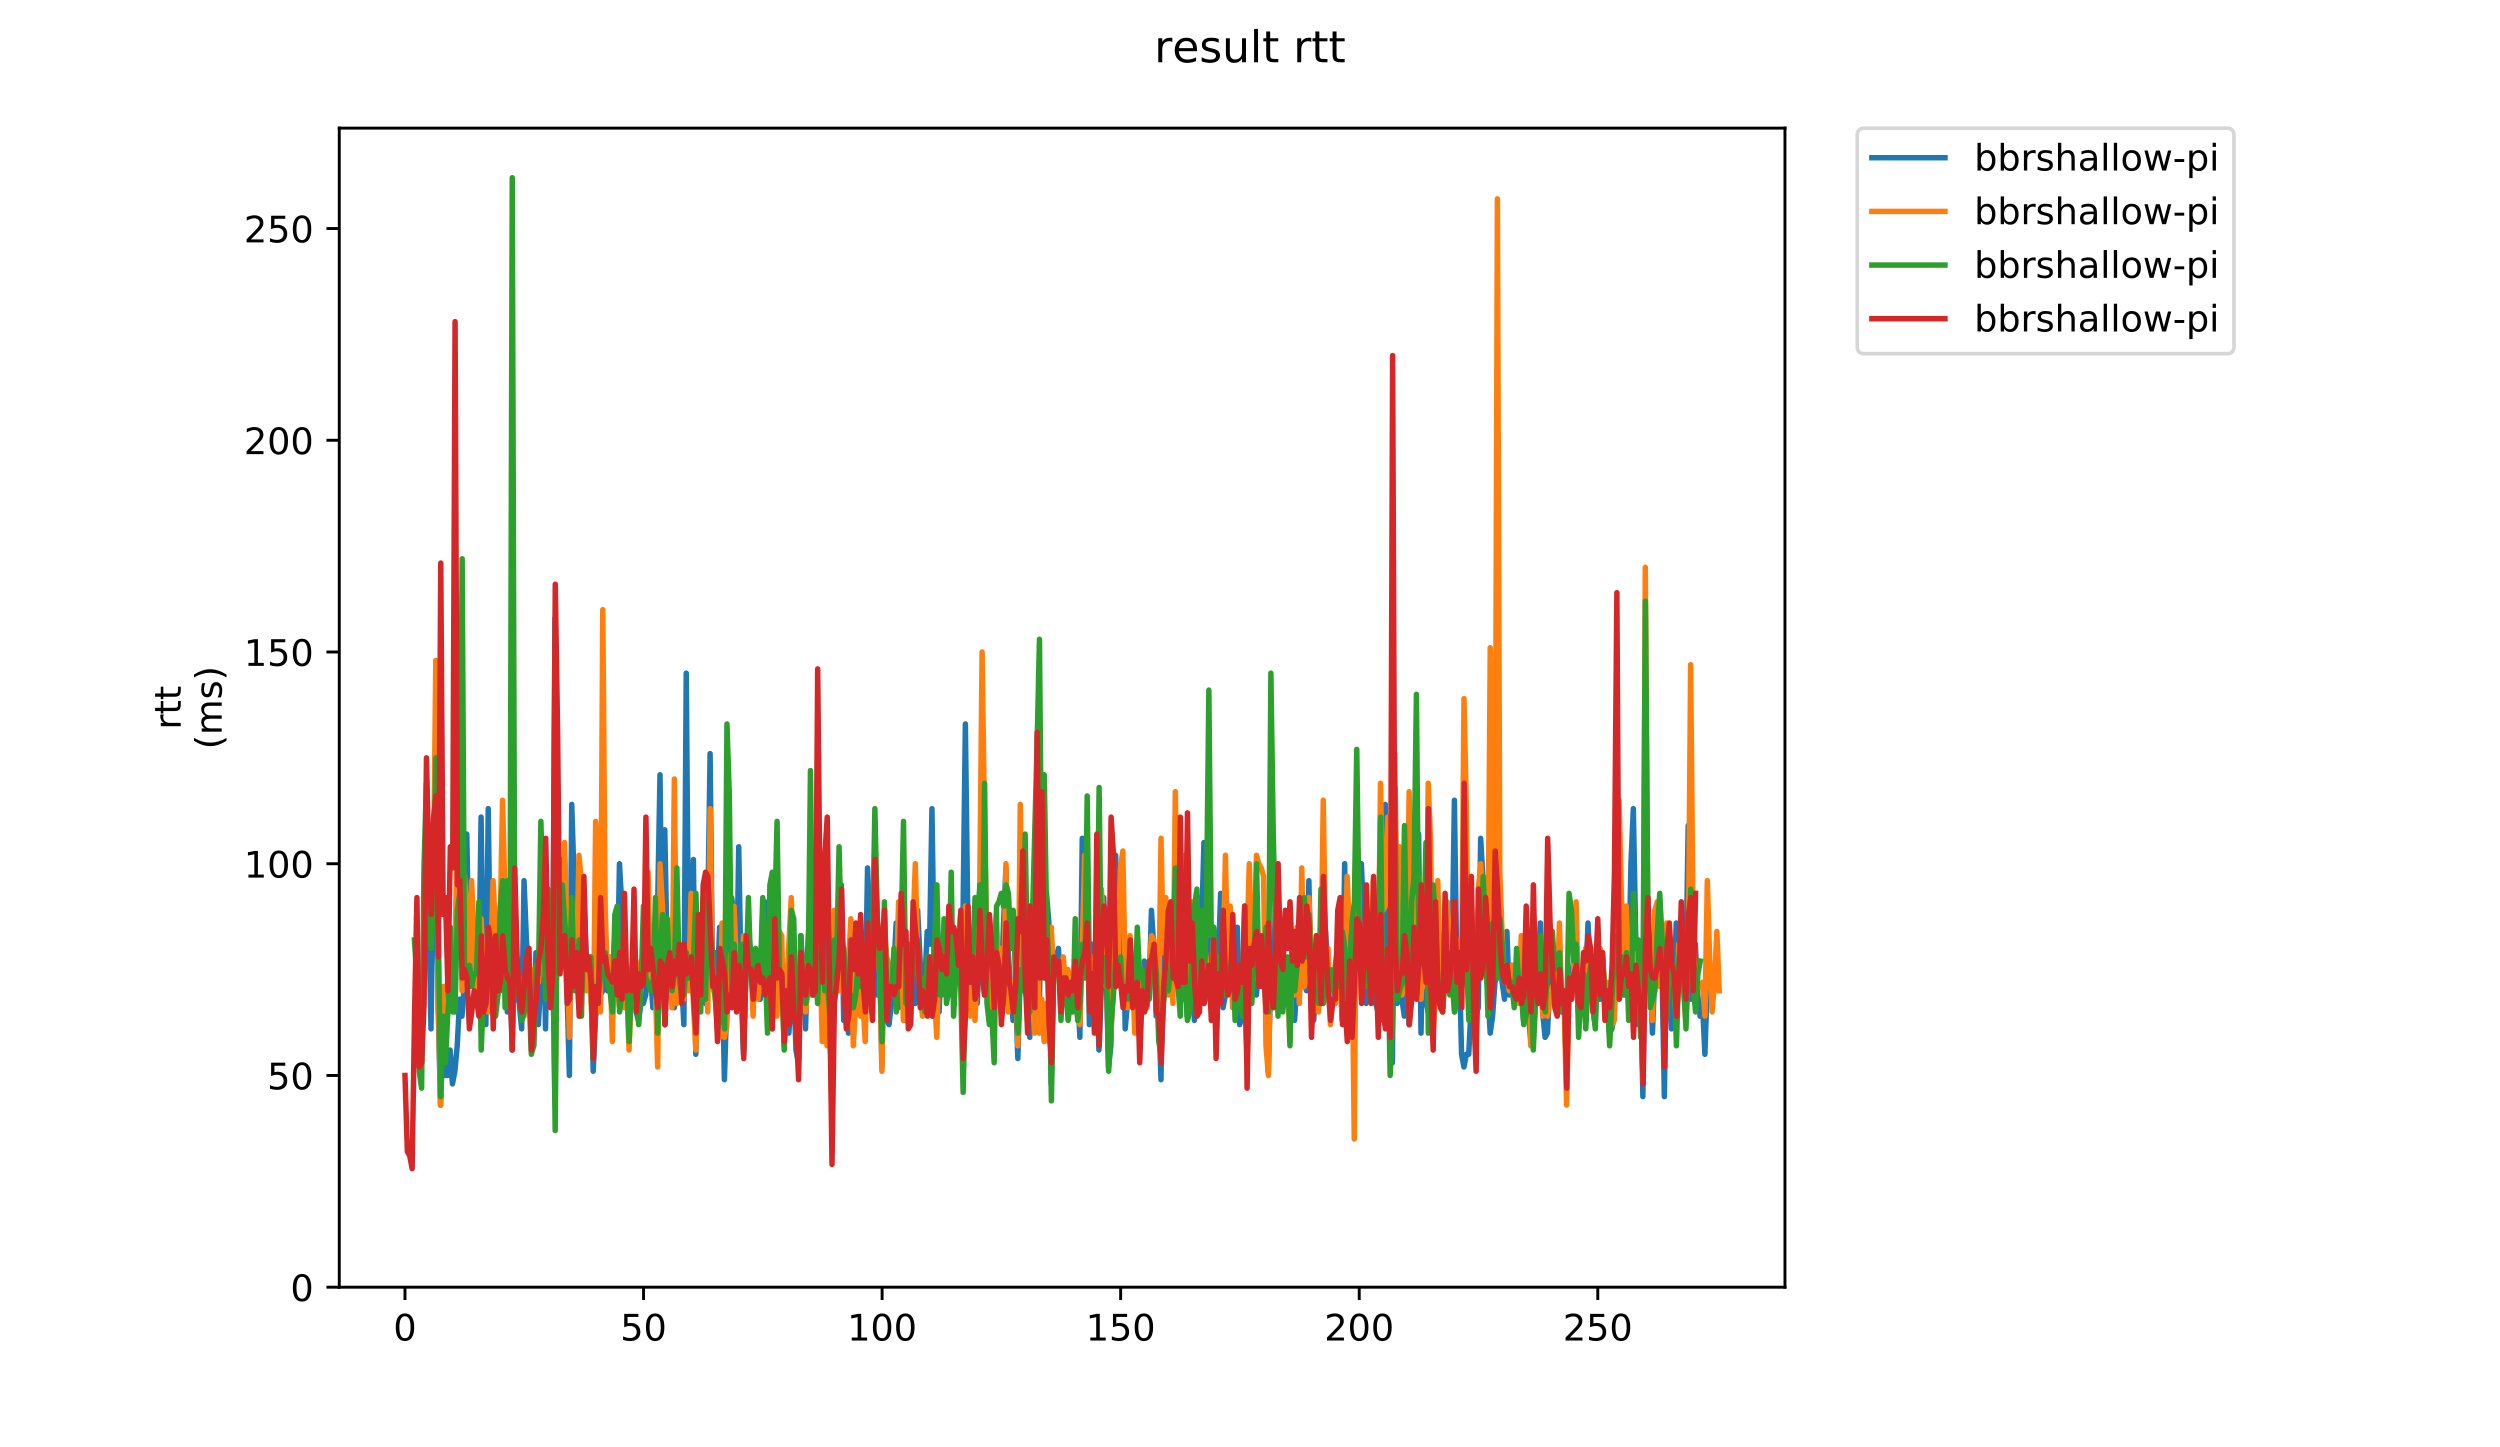 <?xml version="1.0" encoding="utf-8" standalone="no"?>
<!DOCTYPE svg PUBLIC "-//W3C//DTD SVG 1.1//EN"
  "http://www.w3.org/Graphics/SVG/1.1/DTD/svg11.dtd">
<!-- Created with matplotlib (https://matplotlib.org/) -->
<svg height="396pt" version="1.1" viewBox="0 0 684 396" width="684pt" xmlns="http://www.w3.org/2000/svg" xmlns:xlink="http://www.w3.org/1999/xlink">
 <defs>
  <style type="text/css">
*{stroke-linecap:butt;stroke-linejoin:round;}
  </style>
 </defs>
 <g id="figure_1">
  <g id="patch_1">
   <path d="M 0 396 
L 684 396 
L 684 0 
L 0 0 
z
" style="fill:#ffffff;"/>
  </g>
  <g id="axes_1">
   <g id="patch_2">
    <path d="M 92.824 352.174 
L 488.365 352.174 
L 488.365 35.062 
L 92.824 35.062 
z
" style="fill:#ffffff;"/>
   </g>
   <g id="matplotlib.axis_1">
    <g id="xtick_1">
     <g id="line2d_1">
      <defs>
       <path d="M 0 0 
L 0 3.5 
" id="mbb2a7db7f4" style="stroke:#000000;stroke-width:0.8;"/>
      </defs>
      <g>
       <use style="stroke:#000000;stroke-width:0.8;" x="110.803" xlink:href="#mbb2a7db7f4" y="352.174"/>
      </g>
     </g>
     <g id="text_1">
      <!-- 0 -->
      <defs>
       <path d="M 31.781 66.406 
Q 24.172 66.406 20.328 58.906 
Q 16.5 51.422 16.5 36.375 
Q 16.5 21.391 20.328 13.891 
Q 24.172 6.391 31.781 6.391 
Q 39.453 6.391 43.281 13.891 
Q 47.125 21.391 47.125 36.375 
Q 47.125 51.422 43.281 58.906 
Q 39.453 66.406 31.781 66.406 
z
M 31.781 74.219 
Q 44.047 74.219 50.516 64.516 
Q 56.984 54.828 56.984 36.375 
Q 56.984 17.969 50.516 8.266 
Q 44.047 -1.422 31.781 -1.422 
Q 19.531 -1.422 13.062 8.266 
Q 6.594 17.969 6.594 36.375 
Q 6.594 54.828 13.062 64.516 
Q 19.531 74.219 31.781 74.219 
z
" id="DejaVuSans-48"/>
      </defs>
      <g transform="translate(107.622 366.773)scale(0.1 -0.1)">
       <use xlink:href="#DejaVuSans-48"/>
      </g>
     </g>
    </g>
    <g id="xtick_2">
     <g id="line2d_2">
      <g>
       <use style="stroke:#000000;stroke-width:0.8;" x="176.073" xlink:href="#mbb2a7db7f4" y="352.174"/>
      </g>
     </g>
     <g id="text_2">
      <!-- 50 -->
      <defs>
       <path d="M 10.797 72.906 
L 49.516 72.906 
L 49.516 64.594 
L 19.828 64.594 
L 19.828 46.734 
Q 21.969 47.469 24.109 47.828 
Q 26.266 48.188 28.422 48.188 
Q 40.625 48.188 47.75 41.5 
Q 54.891 34.812 54.891 23.391 
Q 54.891 11.625 47.562 5.094 
Q 40.234 -1.422 26.906 -1.422 
Q 22.312 -1.422 17.547 -0.641 
Q 12.797 0.141 7.719 1.703 
L 7.719 11.625 
Q 12.109 9.234 16.797 8.062 
Q 21.484 6.891 26.703 6.891 
Q 35.156 6.891 40.078 11.328 
Q 45.016 15.766 45.016 23.391 
Q 45.016 31 40.078 35.438 
Q 35.156 39.891 26.703 39.891 
Q 22.75 39.891 18.812 39.016 
Q 14.891 38.141 10.797 36.281 
z
" id="DejaVuSans-53"/>
      </defs>
      <g transform="translate(169.711 366.773)scale(0.1 -0.1)">
       <use xlink:href="#DejaVuSans-53"/>
       <use x="63.623" xlink:href="#DejaVuSans-48"/>
      </g>
     </g>
    </g>
    <g id="xtick_3">
     <g id="line2d_3">
      <g>
       <use style="stroke:#000000;stroke-width:0.8;" x="241.343" xlink:href="#mbb2a7db7f4" y="352.174"/>
      </g>
     </g>
     <g id="text_3">
      <!-- 100 -->
      <defs>
       <path d="M 12.406 8.297 
L 28.516 8.297 
L 28.516 63.922 
L 10.984 60.406 
L 10.984 69.391 
L 28.422 72.906 
L 38.281 72.906 
L 38.281 8.297 
L 54.391 8.297 
L 54.391 0 
L 12.406 0 
z
" id="DejaVuSans-49"/>
      </defs>
      <g transform="translate(231.799 366.773)scale(0.1 -0.1)">
       <use xlink:href="#DejaVuSans-49"/>
       <use x="63.623" xlink:href="#DejaVuSans-48"/>
       <use x="127.246" xlink:href="#DejaVuSans-48"/>
      </g>
     </g>
    </g>
    <g id="xtick_4">
     <g id="line2d_4">
      <g>
       <use style="stroke:#000000;stroke-width:0.8;" x="306.613" xlink:href="#mbb2a7db7f4" y="352.174"/>
      </g>
     </g>
     <g id="text_4">
      <!-- 150 -->
      <g transform="translate(297.069 366.773)scale(0.1 -0.1)">
       <use xlink:href="#DejaVuSans-49"/>
       <use x="63.623" xlink:href="#DejaVuSans-53"/>
       <use x="127.246" xlink:href="#DejaVuSans-48"/>
      </g>
     </g>
    </g>
    <g id="xtick_5">
     <g id="line2d_5">
      <g>
       <use style="stroke:#000000;stroke-width:0.8;" x="371.883" xlink:href="#mbb2a7db7f4" y="352.174"/>
      </g>
     </g>
     <g id="text_5">
      <!-- 200 -->
      <defs>
       <path d="M 19.188 8.297 
L 53.609 8.297 
L 53.609 0 
L 7.328 0 
L 7.328 8.297 
Q 12.938 14.109 22.625 23.891 
Q 32.328 33.688 34.812 36.531 
Q 39.547 41.844 41.422 45.531 
Q 43.312 49.219 43.312 52.781 
Q 43.312 58.594 39.234 62.25 
Q 35.156 65.922 28.609 65.922 
Q 23.969 65.922 18.812 64.312 
Q 13.672 62.703 7.812 59.422 
L 7.812 69.391 
Q 13.766 71.781 18.938 73 
Q 24.125 74.219 28.422 74.219 
Q 39.75 74.219 46.484 68.547 
Q 53.219 62.891 53.219 53.422 
Q 53.219 48.922 51.531 44.891 
Q 49.859 40.875 45.406 35.406 
Q 44.188 33.984 37.641 27.219 
Q 31.109 20.453 19.188 8.297 
z
" id="DejaVuSans-50"/>
      </defs>
      <g transform="translate(362.339 366.773)scale(0.1 -0.1)">
       <use xlink:href="#DejaVuSans-50"/>
       <use x="63.623" xlink:href="#DejaVuSans-48"/>
       <use x="127.246" xlink:href="#DejaVuSans-48"/>
      </g>
     </g>
    </g>
    <g id="xtick_6">
     <g id="line2d_6">
      <g>
       <use style="stroke:#000000;stroke-width:0.8;" x="437.153" xlink:href="#mbb2a7db7f4" y="352.174"/>
      </g>
     </g>
     <g id="text_6">
      <!-- 250 -->
      <g transform="translate(427.61 366.773)scale(0.1 -0.1)">
       <use xlink:href="#DejaVuSans-50"/>
       <use x="63.623" xlink:href="#DejaVuSans-53"/>
       <use x="127.246" xlink:href="#DejaVuSans-48"/>
      </g>
     </g>
    </g>
   </g>
   <g id="matplotlib.axis_2">
    <g id="ytick_1">
     <g id="line2d_7">
      <defs>
       <path d="M 0 0 
L -3.5 0 
" id="mb9adb35479" style="stroke:#000000;stroke-width:0.8;"/>
      </defs>
      <g>
       <use style="stroke:#000000;stroke-width:0.8;" x="92.824" xlink:href="#mb9adb35479" y="352.174"/>
      </g>
     </g>
     <g id="text_7">
      <!-- 0 -->
      <g transform="translate(79.461 355.973)scale(0.1 -0.1)">
       <use xlink:href="#DejaVuSans-48"/>
      </g>
     </g>
    </g>
    <g id="ytick_2">
     <g id="line2d_8">
      <g>
       <use style="stroke:#000000;stroke-width:0.8;" x="92.824" xlink:href="#mb9adb35479" y="294.244"/>
      </g>
     </g>
     <g id="text_8">
      <!-- 50 -->
      <g transform="translate(73.099 298.043)scale(0.1 -0.1)">
       <use xlink:href="#DejaVuSans-53"/>
       <use x="63.623" xlink:href="#DejaVuSans-48"/>
      </g>
     </g>
    </g>
    <g id="ytick_3">
     <g id="line2d_9">
      <g>
       <use style="stroke:#000000;stroke-width:0.8;" x="92.824" xlink:href="#mb9adb35479" y="236.313"/>
      </g>
     </g>
     <g id="text_9">
      <!-- 100 -->
      <g transform="translate(66.736 240.112)scale(0.1 -0.1)">
       <use xlink:href="#DejaVuSans-49"/>
       <use x="63.623" xlink:href="#DejaVuSans-48"/>
       <use x="127.246" xlink:href="#DejaVuSans-48"/>
      </g>
     </g>
    </g>
    <g id="ytick_4">
     <g id="line2d_10">
      <g>
       <use style="stroke:#000000;stroke-width:0.8;" x="92.824" xlink:href="#mb9adb35479" y="178.383"/>
      </g>
     </g>
     <g id="text_10">
      <!-- 150 -->
      <g transform="translate(66.736 182.182)scale(0.1 -0.1)">
       <use xlink:href="#DejaVuSans-49"/>
       <use x="63.623" xlink:href="#DejaVuSans-53"/>
       <use x="127.246" xlink:href="#DejaVuSans-48"/>
      </g>
     </g>
    </g>
    <g id="ytick_5">
     <g id="line2d_11">
      <g>
       <use style="stroke:#000000;stroke-width:0.8;" x="92.824" xlink:href="#mb9adb35479" y="120.452"/>
      </g>
     </g>
     <g id="text_11">
      <!-- 200 -->
      <g transform="translate(66.736 124.251)scale(0.1 -0.1)">
       <use xlink:href="#DejaVuSans-50"/>
       <use x="63.623" xlink:href="#DejaVuSans-48"/>
       <use x="127.246" xlink:href="#DejaVuSans-48"/>
      </g>
     </g>
    </g>
    <g id="ytick_6">
     <g id="line2d_12">
      <g>
       <use style="stroke:#000000;stroke-width:0.8;" x="92.824" xlink:href="#mb9adb35479" y="62.522"/>
      </g>
     </g>
     <g id="text_12">
      <!-- 250 -->
      <g transform="translate(66.736 66.321)scale(0.1 -0.1)">
       <use xlink:href="#DejaVuSans-50"/>
       <use x="63.623" xlink:href="#DejaVuSans-53"/>
       <use x="127.246" xlink:href="#DejaVuSans-48"/>
      </g>
     </g>
    </g>
    <g id="text_13">
     <!-- rtt -->
     <defs>
      <path d="M 41.109 46.297 
Q 39.594 47.172 37.812 47.578 
Q 36.031 48 33.891 48 
Q 26.266 48 22.188 43.047 
Q 18.109 38.094 18.109 28.812 
L 18.109 0 
L 9.078 0 
L 9.078 54.688 
L 18.109 54.688 
L 18.109 46.188 
Q 20.953 51.172 25.484 53.578 
Q 30.031 56 36.531 56 
Q 37.453 56 38.578 55.875 
Q 39.703 55.766 41.062 55.516 
z
" id="DejaVuSans-114"/>
      <path d="M 18.312 70.219 
L 18.312 54.688 
L 36.812 54.688 
L 36.812 47.703 
L 18.312 47.703 
L 18.312 18.016 
Q 18.312 11.328 20.141 9.422 
Q 21.969 7.516 27.594 7.516 
L 36.812 7.516 
L 36.812 0 
L 27.594 0 
Q 17.188 0 13.234 3.875 
Q 9.281 7.766 9.281 18.016 
L 9.281 47.703 
L 2.688 47.703 
L 2.688 54.688 
L 9.281 54.688 
L 9.281 70.219 
z
" id="DejaVuSans-116"/>
     </defs>
     <g transform="translate(49.459 199.594)rotate(-90)scale(0.1 -0.1)">
      <use xlink:href="#DejaVuSans-114"/>
      <use x="41.113" xlink:href="#DejaVuSans-116"/>
      <use x="80.322" xlink:href="#DejaVuSans-116"/>
     </g>
     <!-- (ms) -->
     <defs>
      <path d="M 31 75.875 
Q 24.469 64.656 21.281 53.656 
Q 18.109 42.672 18.109 31.391 
Q 18.109 20.125 21.312 9.062 
Q 24.516 -2 31 -13.188 
L 23.188 -13.188 
Q 15.875 -1.703 12.234 9.375 
Q 8.594 20.453 8.594 31.391 
Q 8.594 42.281 12.203 53.312 
Q 15.828 64.359 23.188 75.875 
z
" id="DejaVuSans-40"/>
      <path d="M 52 44.188 
Q 55.375 50.25 60.062 53.125 
Q 64.75 56 71.094 56 
Q 79.641 56 84.281 50.016 
Q 88.922 44.047 88.922 33.016 
L 88.922 0 
L 79.891 0 
L 79.891 32.719 
Q 79.891 40.578 77.094 44.375 
Q 74.312 48.188 68.609 48.188 
Q 61.625 48.188 57.562 43.547 
Q 53.516 38.922 53.516 30.906 
L 53.516 0 
L 44.484 0 
L 44.484 32.719 
Q 44.484 40.625 41.703 44.406 
Q 38.922 48.188 33.109 48.188 
Q 26.219 48.188 22.156 43.531 
Q 18.109 38.875 18.109 30.906 
L 18.109 0 
L 9.078 0 
L 9.078 54.688 
L 18.109 54.688 
L 18.109 46.188 
Q 21.188 51.219 25.484 53.609 
Q 29.781 56 35.688 56 
Q 41.656 56 45.828 52.969 
Q 50 49.953 52 44.188 
z
" id="DejaVuSans-109"/>
      <path d="M 44.281 53.078 
L 44.281 44.578 
Q 40.484 46.531 36.375 47.5 
Q 32.281 48.484 27.875 48.484 
Q 21.188 48.484 17.844 46.438 
Q 14.5 44.391 14.5 40.281 
Q 14.5 37.156 16.891 35.375 
Q 19.281 33.594 26.516 31.984 
L 29.594 31.297 
Q 39.156 29.25 43.188 25.516 
Q 47.219 21.781 47.219 15.094 
Q 47.219 7.469 41.188 3.016 
Q 35.156 -1.422 24.609 -1.422 
Q 20.219 -1.422 15.453 -0.562 
Q 10.688 0.297 5.422 2 
L 5.422 11.281 
Q 10.406 8.688 15.234 7.391 
Q 20.062 6.109 24.812 6.109 
Q 31.156 6.109 34.562 8.281 
Q 37.984 10.453 37.984 14.406 
Q 37.984 18.062 35.516 20.016 
Q 33.062 21.969 24.703 23.781 
L 21.578 24.516 
Q 13.234 26.266 9.516 29.906 
Q 5.812 33.547 5.812 39.891 
Q 5.812 47.609 11.281 51.797 
Q 16.75 56 26.812 56 
Q 31.781 56 36.172 55.266 
Q 40.578 54.547 44.281 53.078 
z
" id="DejaVuSans-115"/>
      <path d="M 8.016 75.875 
L 15.828 75.875 
Q 23.141 64.359 26.781 53.312 
Q 30.422 42.281 30.422 31.391 
Q 30.422 20.453 26.781 9.375 
Q 23.141 -1.703 15.828 -13.188 
L 8.016 -13.188 
Q 14.5 -2 17.703 9.062 
Q 20.906 20.125 20.906 31.391 
Q 20.906 42.672 17.703 53.656 
Q 14.5 64.656 8.016 75.875 
z
" id="DejaVuSans-41"/>
     </defs>
     <g transform="translate(60.657 204.995)rotate(-90)scale(0.1 -0.1)">
      <use xlink:href="#DejaVuSans-40"/>
      <use x="39.014" xlink:href="#DejaVuSans-109"/>
      <use x="136.426" xlink:href="#DejaVuSans-115"/>
      <use x="188.525" xlink:href="#DejaVuSans-41"/>
     </g>
    </g>
   </g>
   <g id="line2d_13">
    <path clip-path="url(#pe298f8d52c)" d="M 115.959 247.899 
L 116.612 224.727 
L 117.265 247.899 
L 117.917 281.499 
L 118.57 237.472 
L 119.223 213.141 
L 119.876 275.706 
L 120.528 302.354 
L 121.181 284.975 
L 121.834 294.244 
L 122.486 294.244 
L 123.139 287.292 
L 123.792 296.561 
L 124.445 293.085 
L 125.097 286.133 
L 125.75 273.389 
L 126.403 278.023 
L 127.055 268.754 
L 127.708 228.203 
L 128.361 264.12 
L 129.013 265.278 
L 129.666 256.01 
L 130.319 273.389 
L 130.972 268.754 
L 131.624 223.568 
L 132.277 271.071 
L 132.93 280.34 
L 133.582 221.251 
L 134.235 268.754 
L 134.888 274.547 
L 135.54 272.23 
L 136.193 264.12 
L 136.846 271.071 
L 137.499 254.851 
L 138.151 260.644 
L 138.804 276.864 
L 139.457 256.01 
L 140.109 287.292 
L 140.762 260.644 
L 141.415 272.23 
L 142.067 274.547 
L 142.72 281.499 
L 143.373 240.948 
L 144.026 257.168 
L 144.678 266.437 
L 145.331 280.34 
L 145.984 286.133 
L 146.636 260.644 
L 147.289 280.34 
L 147.942 268.754 
L 148.594 240.948 
L 149.247 281.499 
L 149.9 249.058 
L 150.553 252.534 
L 151.205 268.754 
L 151.858 169.114 
L 152.511 244.423 
L 153.163 235.155 
L 153.816 264.12 
L 154.469 236.313 
L 155.121 269.913 
L 155.774 294.244 
L 156.427 220.093 
L 157.732 261.803 
L 158.385 275.706 
L 159.038 253.692 
L 159.69 243.265 
L 160.343 260.644 
L 160.996 266.437 
L 161.648 266.437 
L 162.301 293.085 
L 162.954 278.023 
L 163.607 274.547 
L 164.259 272.23 
L 164.912 271.071 
L 165.565 259.485 
L 166.217 271.071 
L 166.87 271.071 
L 167.523 266.437 
L 168.175 257.168 
L 168.828 273.389 
L 169.481 236.313 
L 170.134 247.899 
L 170.786 265.278 
L 171.439 268.754 
L 172.092 278.023 
L 172.744 274.547 
L 173.397 257.168 
L 174.05 276.864 
L 174.702 279.182 
L 175.355 274.547 
L 176.008 274.547 
L 176.661 272.23 
L 177.313 262.961 
L 177.966 266.437 
L 178.619 275.706 
L 179.271 259.485 
L 179.924 247.899 
L 180.577 211.982 
L 181.229 269.913 
L 181.882 227.044 
L 182.535 261.803 
L 183.188 266.437 
L 183.84 259.485 
L 184.493 275.706 
L 185.146 269.913 
L 185.798 271.071 
L 186.451 267.596 
L 187.104 280.34 
L 187.756 184.176 
L 188.409 264.12 
L 189.062 261.803 
L 189.715 235.155 
L 190.367 288.451 
L 191.02 256.01 
L 191.673 273.389 
L 192.325 252.534 
L 192.978 274.547 
L 193.631 251.375 
L 194.283 206.189 
L 194.936 267.596 
L 195.589 260.644 
L 196.242 269.913 
L 196.894 253.692 
L 197.547 264.12 
L 198.2 295.402 
L 199.505 252.534 
L 200.158 245.582 
L 200.81 250.216 
L 201.463 273.389 
L 202.116 231.679 
L 202.769 268.754 
L 203.421 288.451 
L 204.074 266.437 
L 204.727 254.851 
L 205.379 260.644 
L 206.032 265.278 
L 206.685 268.754 
L 207.337 264.12 
L 207.99 273.389 
L 208.643 251.375 
L 209.296 246.741 
L 209.948 257.168 
L 210.601 264.12 
L 211.254 267.596 
L 211.906 262.961 
L 212.559 271.071 
L 213.212 266.437 
L 213.864 264.12 
L 214.517 280.34 
L 215.17 269.913 
L 215.823 282.658 
L 216.475 273.389 
L 217.128 268.754 
L 217.781 287.292 
L 218.433 290.768 
L 219.086 256.01 
L 219.739 266.437 
L 220.391 281.499 
L 221.044 258.327 
L 221.697 245.582 
L 222.35 235.155 
L 223.002 260.644 
L 223.655 262.961 
L 224.308 261.803 
L 224.96 264.12 
L 225.613 250.216 
L 226.266 284.975 
L 226.918 273.389 
L 227.571 282.658 
L 228.224 259.485 
L 228.877 269.913 
L 229.529 258.327 
L 230.182 242.106 
L 230.835 279.182 
L 231.487 268.754 
L 232.14 282.658 
L 232.793 262.961 
L 233.445 259.485 
L 234.098 276.864 
L 234.751 258.327 
L 235.404 271.071 
L 236.056 267.596 
L 236.709 274.547 
L 237.362 237.472 
L 238.014 253.692 
L 238.667 276.864 
L 239.32 235.155 
L 239.972 272.23 
L 240.625 254.851 
L 241.278 291.926 
L 241.931 254.851 
L 242.583 279.182 
L 243.236 280.34 
L 243.889 274.547 
L 244.541 265.278 
L 245.194 252.534 
L 245.847 275.706 
L 246.499 256.01 
L 247.152 273.389 
L 247.805 279.182 
L 248.458 262.961 
L 249.11 278.023 
L 249.763 261.803 
L 250.416 274.547 
L 251.068 249.058 
L 252.374 275.706 
L 253.026 268.754 
L 253.679 254.851 
L 254.332 258.327 
L 254.985 221.251 
L 255.637 266.437 
L 256.29 273.389 
L 256.943 276.864 
L 257.595 257.168 
L 258.248 271.071 
L 258.901 267.596 
L 259.553 271.071 
L 260.206 261.803 
L 260.859 257.168 
L 262.164 257.168 
L 262.817 265.278 
L 263.47 251.375 
L 264.122 198.079 
L 264.775 250.216 
L 265.428 266.437 
L 266.08 269.913 
L 266.733 269.913 
L 267.386 274.547 
L 268.039 246.741 
L 268.691 266.437 
L 269.344 272.23 
L 269.997 268.754 
L 270.649 269.913 
L 271.302 280.34 
L 271.955 276.864 
L 272.607 261.803 
L 273.26 268.754 
L 273.913 271.071 
L 274.566 252.534 
L 275.218 237.472 
L 275.871 260.644 
L 276.524 271.071 
L 277.176 279.182 
L 277.829 271.071 
L 278.482 289.609 
L 279.134 266.437 
L 279.787 269.913 
L 280.44 254.851 
L 281.093 257.168 
L 281.745 283.816 
L 282.398 261.803 
L 283.703 235.155 
L 284.356 275.706 
L 285.009 239.789 
L 285.661 250.216 
L 286.314 244.423 
L 286.967 252.534 
L 287.62 296.561 
L 288.272 260.644 
L 288.925 262.961 
L 289.578 259.485 
L 290.23 268.754 
L 290.883 271.071 
L 291.536 268.754 
L 292.189 275.706 
L 292.841 274.547 
L 293.494 268.754 
L 294.147 275.706 
L 294.799 269.913 
L 295.452 283.816 
L 296.105 229.361 
L 296.757 261.803 
L 297.41 243.265 
L 298.063 280.34 
L 298.716 258.327 
L 299.368 272.23 
L 300.021 267.596 
L 300.674 287.292 
L 301.326 269.913 
L 301.979 245.582 
L 302.632 264.12 
L 303.284 291.926 
L 303.937 286.133 
L 304.59 257.168 
L 305.243 233.996 
L 305.895 258.327 
L 306.548 268.754 
L 307.201 243.265 
L 307.853 281.499 
L 309.159 266.437 
L 309.811 271.071 
L 310.464 276.864 
L 311.117 273.389 
L 311.77 268.754 
L 312.422 275.706 
L 313.075 262.961 
L 313.728 275.706 
L 314.38 271.071 
L 315.033 249.058 
L 315.686 259.485 
L 316.338 278.023 
L 316.991 275.706 
L 317.644 295.402 
L 318.297 253.692 
L 318.949 247.899 
L 319.602 260.644 
L 320.255 268.754 
L 320.907 261.803 
L 321.56 259.485 
L 322.213 269.913 
L 322.865 273.389 
L 323.518 273.389 
L 324.171 259.485 
L 324.824 278.023 
L 325.476 252.534 
L 326.129 259.485 
L 326.782 279.182 
L 327.434 273.389 
L 328.087 245.582 
L 328.74 254.851 
L 329.392 230.52 
L 330.045 262.961 
L 330.698 273.389 
L 331.351 257.168 
L 332.003 253.692 
L 332.656 259.485 
L 333.309 264.12 
L 333.961 244.423 
L 334.614 275.706 
L 335.267 272.23 
L 335.919 247.899 
L 336.572 262.961 
L 337.225 266.437 
L 337.878 262.961 
L 338.53 253.692 
L 339.183 280.34 
L 339.836 278.023 
L 340.488 264.12 
L 341.141 289.609 
L 341.794 259.485 
L 342.446 249.058 
L 343.099 262.961 
L 343.752 272.23 
L 344.405 264.12 
L 345.057 269.913 
L 345.71 261.803 
L 346.363 275.706 
L 347.015 293.085 
L 347.668 266.437 
L 348.321 266.437 
L 348.973 249.058 
L 349.626 272.23 
L 350.279 272.23 
L 350.932 266.437 
L 351.584 273.389 
L 352.237 265.278 
L 352.89 279.182 
L 353.542 262.961 
L 354.195 279.182 
L 354.848 268.754 
L 355.5 272.23 
L 356.153 259.485 
L 356.806 268.754 
L 357.459 271.071 
L 358.111 240.948 
L 358.764 272.23 
L 359.417 279.182 
L 360.069 269.913 
L 360.722 269.913 
L 361.375 268.754 
L 362.027 264.12 
L 362.68 254.851 
L 363.333 268.754 
L 363.986 271.071 
L 364.638 268.754 
L 365.291 274.547 
L 365.944 264.12 
L 366.596 265.278 
L 367.249 279.182 
L 367.902 236.313 
L 368.554 280.34 
L 369.207 253.692 
L 369.86 276.864 
L 370.513 261.803 
L 371.165 258.327 
L 371.818 253.692 
L 372.471 236.313 
L 373.123 251.375 
L 373.776 274.547 
L 374.429 266.437 
L 375.081 269.913 
L 375.734 246.741 
L 376.387 274.547 
L 377.04 276.864 
L 377.692 233.996 
L 378.345 274.547 
L 378.998 220.093 
L 379.65 267.596 
L 380.303 273.389 
L 380.956 290.768 
L 381.608 227.044 
L 382.261 274.547 
L 382.914 260.644 
L 383.567 273.389 
L 384.219 278.023 
L 384.872 259.485 
L 385.525 280.34 
L 386.177 272.23 
L 386.83 223.568 
L 387.483 271.071 
L 388.135 228.203 
L 388.788 282.658 
L 389.441 250.216 
L 390.094 273.389 
L 390.746 276.864 
L 391.399 274.547 
L 392.052 281.499 
L 392.704 257.168 
L 393.357 265.278 
L 394.01 271.071 
L 394.662 275.706 
L 395.315 260.644 
L 395.968 251.375 
L 396.621 266.437 
L 397.273 261.803 
L 397.926 218.934 
L 398.579 265.278 
L 399.231 261.803 
L 399.884 288.451 
L 400.537 291.926 
L 401.189 288.451 
L 401.842 288.451 
L 402.495 275.706 
L 403.148 275.706 
L 403.8 278.023 
L 404.453 275.706 
L 405.106 229.361 
L 405.758 240.948 
L 407.064 271.071 
L 407.716 282.658 
L 408.369 278.023 
L 409.022 268.754 
L 409.675 266.437 
L 410.327 258.327 
L 410.98 268.754 
L 411.633 273.389 
L 412.285 254.851 
L 412.938 272.23 
L 413.591 264.12 
L 414.243 267.596 
L 414.896 267.596 
L 415.549 269.913 
L 416.202 265.278 
L 416.854 279.182 
L 417.507 273.389 
L 418.16 276.864 
L 418.812 284.975 
L 419.465 283.816 
L 420.118 273.389 
L 420.77 266.437 
L 421.423 252.534 
L 422.076 276.864 
L 422.729 283.816 
L 423.381 282.658 
L 424.034 268.754 
L 424.687 264.12 
L 425.339 274.547 
L 425.992 268.754 
L 426.645 258.327 
L 427.297 276.864 
L 427.95 272.23 
L 428.603 295.402 
L 429.256 268.754 
L 429.908 267.596 
L 430.561 262.961 
L 431.214 267.596 
L 431.866 276.864 
L 432.519 275.706 
L 433.172 269.913 
L 433.824 269.913 
L 434.477 252.534 
L 435.13 265.278 
L 435.783 275.706 
L 436.435 280.34 
L 437.088 258.327 
L 437.741 273.389 
L 438.393 268.754 
L 439.046 274.547 
L 439.699 272.23 
L 440.351 282.658 
L 441.004 281.499 
L 441.657 278.023 
L 442.31 254.851 
L 442.962 272.23 
L 443.615 260.644 
L 444.268 269.913 
L 445.573 269.913 
L 446.226 236.313 
L 446.878 221.251 
L 447.531 256.01 
L 448.184 280.34 
L 448.837 265.278 
L 449.489 300.037 
L 450.142 251.375 
L 450.795 259.485 
L 451.447 262.961 
L 452.1 282.658 
L 452.753 266.437 
L 453.406 264.12 
L 454.058 267.596 
L 454.711 264.12 
L 455.364 300.037 
L 456.016 259.485 
L 456.669 265.278 
L 457.322 281.499 
L 457.974 271.071 
L 458.627 252.534 
L 459.28 262.961 
L 459.933 259.485 
L 460.585 269.913 
L 461.238 266.437 
L 461.891 225.886 
L 462.543 273.389 
L 463.196 268.754 
L 463.849 258.327 
L 464.501 272.23 
L 465.154 278.023 
L 465.807 274.547 
L 466.46 288.451 
L 467.112 268.754 
L 467.765 265.278 
L 467.765 265.278 
" style="fill:none;stroke:#1f77b4;stroke-linecap:square;stroke-width:1.5;"/>
   </g>
   <g id="line2d_14">
    <path clip-path="url(#pe298f8d52c)" d="M 118.581 242.106 
L 119.233 180.7 
L 119.886 271.071 
L 120.539 302.354 
L 121.191 269.913 
L 121.844 272.23 
L 122.497 268.754 
L 123.15 253.692 
L 123.802 272.23 
L 124.455 267.596 
L 125.108 221.251 
L 125.76 231.679 
L 126.413 271.071 
L 127.066 239.789 
L 127.718 249.058 
L 128.371 269.913 
L 129.024 240.948 
L 130.329 269.913 
L 130.982 272.23 
L 131.635 251.375 
L 132.287 267.596 
L 132.94 262.961 
L 133.593 276.864 
L 134.245 266.437 
L 134.898 240.948 
L 135.551 253.692 
L 136.204 272.23 
L 136.856 251.375 
L 137.509 218.934 
L 138.162 245.582 
L 138.814 250.216 
L 139.467 262.961 
L 140.12 283.816 
L 140.772 247.899 
L 141.425 265.278 
L 142.078 272.23 
L 142.731 274.547 
L 143.383 278.023 
L 144.036 264.12 
L 144.689 267.596 
L 145.341 268.754 
L 145.994 265.278 
L 146.647 268.754 
L 147.299 268.754 
L 147.952 260.644 
L 149.258 267.596 
L 149.91 243.265 
L 150.563 260.644 
L 151.216 262.961 
L 151.868 302.354 
L 152.521 233.996 
L 153.174 244.423 
L 153.826 262.961 
L 154.479 230.52 
L 155.785 283.816 
L 156.437 246.741 
L 157.09 266.437 
L 157.743 265.278 
L 158.395 233.996 
L 159.048 240.948 
L 159.701 261.803 
L 160.353 271.071 
L 161.006 265.278 
L 161.659 272.23 
L 162.312 287.292 
L 162.964 224.727 
L 163.617 231.679 
L 164.27 276.864 
L 164.922 166.797 
L 165.575 249.058 
L 166.228 267.596 
L 166.88 261.803 
L 167.533 284.975 
L 168.186 257.168 
L 168.839 269.913 
L 169.491 275.706 
L 170.144 269.913 
L 170.797 275.706 
L 171.449 268.754 
L 172.102 287.292 
L 172.755 271.071 
L 173.407 274.547 
L 174.06 269.913 
L 174.713 269.913 
L 175.366 262.961 
L 176.018 267.596 
L 176.671 264.12 
L 177.324 238.63 
L 177.976 268.754 
L 179.282 268.754 
L 179.934 291.926 
L 180.587 236.313 
L 181.24 247.899 
L 181.893 280.34 
L 182.545 258.327 
L 183.198 264.12 
L 183.851 275.706 
L 184.503 213.141 
L 185.156 274.547 
L 185.809 272.23 
L 186.461 268.754 
L 187.114 273.389 
L 187.767 266.437 
L 188.42 271.071 
L 189.072 244.423 
L 189.725 274.547 
L 190.378 287.292 
L 191.03 269.913 
L 191.683 273.389 
L 192.336 247.899 
L 192.988 252.534 
L 193.641 276.864 
L 194.294 221.251 
L 194.947 269.913 
L 195.599 272.23 
L 196.905 283.816 
L 197.557 252.534 
L 198.21 283.816 
L 198.863 280.34 
L 199.515 261.803 
L 200.168 260.644 
L 200.821 247.899 
L 201.474 264.12 
L 202.779 268.754 
L 203.432 256.01 
L 204.084 260.644 
L 204.737 260.644 
L 205.39 261.803 
L 206.042 278.023 
L 206.695 260.644 
L 207.348 273.389 
L 208.001 267.596 
L 208.653 269.913 
L 209.306 265.278 
L 209.959 276.864 
L 210.611 251.375 
L 211.264 281.499 
L 211.917 256.01 
L 212.569 278.023 
L 213.222 254.851 
L 213.875 256.01 
L 214.528 286.133 
L 215.833 258.327 
L 216.486 245.582 
L 217.138 269.913 
L 217.791 276.864 
L 218.444 287.292 
L 219.097 260.644 
L 219.749 264.12 
L 220.402 276.864 
L 221.055 271.071 
L 221.707 272.23 
L 222.36 239.789 
L 223.013 268.754 
L 223.665 267.596 
L 224.318 260.644 
L 224.971 284.975 
L 225.624 268.754 
L 226.276 286.133 
L 226.929 273.389 
L 227.582 302.354 
L 228.234 249.058 
L 228.887 267.596 
L 229.54 271.071 
L 230.192 249.058 
L 230.845 271.071 
L 231.498 275.706 
L 232.803 251.375 
L 233.456 286.133 
L 234.109 274.547 
L 234.761 260.644 
L 235.414 278.023 
L 236.067 273.389 
L 236.719 284.975 
L 237.372 258.327 
L 238.025 264.12 
L 238.678 273.389 
L 239.33 256.01 
L 239.983 250.216 
L 240.636 262.961 
L 241.288 293.085 
L 241.941 253.692 
L 242.594 261.803 
L 243.899 266.437 
L 244.552 272.23 
L 245.205 271.071 
L 245.857 246.741 
L 246.51 253.692 
L 247.163 279.182 
L 247.815 269.913 
L 248.468 266.437 
L 249.121 273.389 
L 250.426 236.313 
L 251.079 261.803 
L 251.732 271.071 
L 252.384 278.023 
L 253.037 269.913 
L 253.69 275.706 
L 254.342 268.754 
L 254.995 269.913 
L 255.648 272.23 
L 256.3 283.816 
L 256.953 260.644 
L 257.606 258.327 
L 258.259 269.913 
L 258.911 268.754 
L 259.564 260.644 
L 260.217 259.485 
L 260.869 269.913 
L 261.522 258.327 
L 262.175 257.168 
L 262.827 250.216 
L 263.48 290.768 
L 264.133 247.899 
L 265.438 278.023 
L 266.091 257.168 
L 266.744 279.182 
L 267.396 265.278 
L 268.049 244.423 
L 268.702 178.383 
L 269.354 224.727 
L 270.007 259.485 
L 270.66 279.182 
L 271.313 274.547 
L 271.965 257.168 
L 272.618 250.216 
L 273.271 267.596 
L 273.923 259.485 
L 274.576 274.547 
L 275.229 236.313 
L 275.881 276.864 
L 276.534 268.754 
L 277.187 274.547 
L 277.84 267.596 
L 278.492 286.133 
L 279.145 220.093 
L 279.798 260.644 
L 280.45 271.071 
L 281.103 273.389 
L 281.756 259.485 
L 282.408 272.23 
L 283.061 282.658 
L 283.714 251.375 
L 284.367 282.658 
L 285.019 273.389 
L 285.672 284.975 
L 286.325 274.547 
L 286.977 284.975 
L 287.63 253.692 
L 288.283 267.596 
L 288.935 266.437 
L 289.588 262.961 
L 290.241 267.596 
L 290.894 261.803 
L 291.546 268.754 
L 292.199 265.278 
L 292.852 269.913 
L 293.504 272.23 
L 294.157 273.389 
L 294.81 278.023 
L 295.462 280.34 
L 296.115 259.485 
L 296.768 233.996 
L 297.421 257.168 
L 298.073 271.071 
L 298.726 261.803 
L 299.379 280.34 
L 300.031 262.961 
L 300.684 282.658 
L 301.337 243.265 
L 301.989 254.851 
L 302.642 269.913 
L 303.295 261.803 
L 303.948 282.658 
L 304.6 269.913 
L 305.253 249.058 
L 305.906 262.961 
L 306.558 237.472 
L 307.211 232.837 
L 307.864 268.754 
L 308.516 275.706 
L 309.169 256.01 
L 309.822 265.278 
L 310.475 282.658 
L 311.78 264.12 
L 312.433 274.547 
L 313.085 271.071 
L 313.738 275.706 
L 315.043 256.01 
L 315.696 257.168 
L 317.002 276.864 
L 317.654 229.361 
L 318.307 260.644 
L 318.96 245.582 
L 319.612 272.23 
L 320.265 259.485 
L 320.918 274.547 
L 321.57 216.617 
L 322.223 265.278 
L 322.876 243.265 
L 323.529 271.071 
L 324.181 233.996 
L 324.834 275.706 
L 325.487 274.547 
L 326.139 246.741 
L 326.792 272.23 
L 327.445 266.437 
L 328.097 274.547 
L 328.75 250.216 
L 330.056 262.961 
L 330.708 268.754 
L 331.361 275.706 
L 332.014 257.168 
L 332.666 279.182 
L 333.319 264.12 
L 333.972 271.071 
L 334.624 266.437 
L 335.277 233.996 
L 335.93 265.278 
L 336.583 247.899 
L 337.235 275.706 
L 337.888 272.23 
L 338.541 272.23 
L 339.193 268.754 
L 339.846 272.23 
L 340.499 254.851 
L 341.151 259.485 
L 341.804 236.313 
L 342.457 259.485 
L 343.11 267.596 
L 343.762 233.996 
L 344.415 236.313 
L 345.068 237.472 
L 345.72 239.789 
L 346.373 286.133 
L 347.026 294.244 
L 347.678 264.12 
L 348.331 262.961 
L 348.984 265.278 
L 349.637 271.071 
L 350.289 265.278 
L 350.942 265.278 
L 351.595 268.754 
L 352.247 264.12 
L 352.9 284.975 
L 353.553 264.12 
L 354.205 272.23 
L 354.858 253.692 
L 355.511 274.547 
L 356.164 237.472 
L 356.816 269.913 
L 357.469 267.596 
L 358.122 245.582 
L 358.774 262.961 
L 359.427 271.071 
L 360.08 261.803 
L 360.732 276.864 
L 361.385 268.754 
L 362.038 218.934 
L 362.691 261.803 
L 363.343 259.485 
L 363.996 280.34 
L 364.649 273.389 
L 365.301 274.547 
L 365.954 261.803 
L 367.259 278.023 
L 367.912 272.23 
L 368.565 239.789 
L 369.218 254.851 
L 369.87 254.851 
L 370.523 311.623 
L 371.176 229.361 
L 371.828 245.582 
L 372.481 273.389 
L 373.134 260.644 
L 373.786 262.961 
L 374.439 257.168 
L 375.092 271.071 
L 375.745 240.948 
L 376.397 268.754 
L 377.05 272.23 
L 377.703 214.3 
L 378.355 249.058 
L 379.008 247.899 
L 379.661 223.568 
L 380.314 229.361 
L 380.966 266.437 
L 381.619 206.189 
L 382.272 258.327 
L 382.924 231.679 
L 383.577 272.23 
L 384.23 267.596 
L 384.882 266.437 
L 385.535 216.617 
L 386.188 251.375 
L 386.841 245.582 
L 387.493 269.913 
L 388.146 239.789 
L 388.799 273.389 
L 389.451 257.168 
L 390.104 269.913 
L 390.757 214.3 
L 391.409 230.52 
L 392.062 283.816 
L 392.715 272.23 
L 393.368 240.948 
L 394.02 267.596 
L 394.673 276.864 
L 395.326 267.596 
L 395.978 246.741 
L 396.631 260.644 
L 397.936 276.864 
L 398.589 271.071 
L 399.242 257.168 
L 399.895 267.596 
L 400.547 191.127 
L 401.2 221.251 
L 401.853 273.389 
L 402.505 246.741 
L 403.158 264.12 
L 403.811 289.609 
L 404.463 243.265 
L 405.116 236.313 
L 405.769 249.058 
L 406.422 257.168 
L 407.074 267.596 
L 407.727 177.224 
L 408.38 231.679 
L 409.032 258.327 
L 409.685 54.411 
L 410.338 238.63 
L 410.99 256.01 
L 411.643 268.754 
L 412.296 266.437 
L 412.949 271.071 
L 413.601 264.12 
L 414.254 269.913 
L 414.907 271.071 
L 415.559 274.547 
L 416.212 256.01 
L 416.865 272.23 
L 417.517 272.23 
L 418.17 257.168 
L 418.823 286.133 
L 419.476 281.499 
L 420.128 262.961 
L 420.781 267.596 
L 421.434 259.485 
L 422.086 278.023 
L 422.739 276.864 
L 423.392 278.023 
L 424.044 273.389 
L 424.697 269.913 
L 426.003 274.547 
L 426.655 252.534 
L 427.308 275.706 
L 427.961 274.547 
L 428.613 302.354 
L 429.266 271.071 
L 429.919 273.389 
L 430.571 265.278 
L 431.224 246.741 
L 431.877 275.706 
L 432.53 267.596 
L 433.182 272.23 
L 433.835 259.485 
L 434.488 260.644 
L 435.14 272.23 
L 435.793 273.389 
L 436.446 275.706 
L 437.098 262.961 
L 437.751 259.485 
L 438.404 261.803 
L 439.057 269.913 
L 439.709 268.754 
L 440.362 281.499 
L 441.667 279.182 
L 442.973 218.934 
L 444.278 272.23 
L 444.931 247.899 
L 445.584 265.278 
L 446.236 271.071 
L 446.889 252.534 
L 447.542 259.485 
L 448.194 273.389 
L 448.847 269.913 
L 449.5 295.402 
L 450.152 155.21 
L 450.805 252.534 
L 451.458 269.913 
L 452.111 279.182 
L 452.763 249.058 
L 453.416 246.741 
L 454.069 269.913 
L 454.721 267.596 
L 455.374 262.961 
L 456.027 252.534 
L 456.679 265.278 
L 457.332 266.437 
L 457.985 265.278 
L 458.638 280.34 
L 459.29 258.327 
L 459.943 260.644 
L 460.596 271.071 
L 461.248 279.182 
L 461.901 265.278 
L 462.554 181.858 
L 463.206 251.375 
L 463.859 269.913 
L 464.512 268.754 
L 465.165 269.913 
L 465.817 268.754 
L 466.47 278.023 
L 467.123 240.948 
L 467.775 262.961 
L 468.428 276.864 
L 469.081 268.754 
L 469.733 254.851 
L 470.386 271.071 
L 470.386 271.071 
" style="fill:none;stroke:#ff7f0e;stroke-linecap:square;stroke-width:1.5;"/>
   </g>
   <g id="line2d_15">
    <path clip-path="url(#pe298f8d52c)" d="M 113.392 257.168 
L 114.044 267.596 
L 114.697 293.085 
L 115.35 297.719 
L 116.002 237.472 
L 116.655 214.3 
L 117.308 245.582 
L 117.961 259.485 
L 118.613 246.741 
L 119.266 207.348 
L 120.571 300.037 
L 121.224 278.023 
L 121.877 290.768 
L 122.529 276.864 
L 123.182 253.692 
L 123.835 276.864 
L 124.488 276.864 
L 125.14 249.058 
L 125.793 244.423 
L 126.446 152.893 
L 127.098 266.437 
L 128.404 264.12 
L 129.056 269.913 
L 129.709 266.437 
L 130.362 266.437 
L 131.015 246.741 
L 131.667 287.292 
L 132.32 269.913 
L 132.973 268.754 
L 133.625 258.327 
L 135.583 278.023 
L 136.236 272.23 
L 136.889 247.899 
L 137.542 240.948 
L 138.194 275.706 
L 138.847 240.948 
L 139.5 275.706 
L 140.152 48.618 
L 140.805 252.534 
L 141.458 272.23 
L 142.11 267.596 
L 142.763 279.182 
L 143.416 276.864 
L 144.069 261.803 
L 144.721 271.071 
L 145.374 288.451 
L 146.027 286.133 
L 146.679 264.12 
L 147.332 266.437 
L 147.985 224.727 
L 148.637 246.741 
L 149.29 273.389 
L 149.943 243.265 
L 150.596 272.23 
L 151.248 258.327 
L 151.901 309.306 
L 152.554 235.155 
L 153.206 264.12 
L 153.859 242.106 
L 154.512 252.534 
L 155.164 258.327 
L 155.817 267.596 
L 156.47 245.582 
L 157.123 271.071 
L 157.775 266.437 
L 158.428 257.168 
L 159.081 278.023 
L 159.733 252.534 
L 160.386 264.12 
L 161.039 264.12 
L 161.692 261.803 
L 162.344 289.609 
L 162.997 269.913 
L 163.65 272.23 
L 164.302 267.596 
L 164.955 266.437 
L 165.608 260.644 
L 166.26 269.913 
L 166.913 271.071 
L 167.566 276.864 
L 168.219 250.216 
L 168.871 247.899 
L 169.524 276.864 
L 170.177 271.071 
L 170.829 268.754 
L 171.482 267.596 
L 172.135 284.975 
L 172.787 266.437 
L 173.44 257.168 
L 174.093 272.23 
L 174.746 280.34 
L 175.398 269.913 
L 176.051 247.899 
L 176.704 267.596 
L 177.356 268.754 
L 178.009 271.071 
L 178.662 271.071 
L 179.314 245.582 
L 179.967 282.658 
L 180.62 260.644 
L 181.273 250.216 
L 181.925 280.34 
L 182.578 251.375 
L 183.231 268.754 
L 183.883 271.071 
L 184.536 265.278 
L 185.189 237.472 
L 185.841 267.596 
L 186.494 272.23 
L 187.147 272.23 
L 187.8 260.644 
L 188.452 267.596 
L 189.105 266.437 
L 189.758 262.961 
L 190.41 244.423 
L 191.063 267.596 
L 191.716 276.864 
L 192.368 245.582 
L 193.021 273.389 
L 193.674 246.741 
L 194.327 256.01 
L 194.979 260.644 
L 195.632 272.23 
L 196.285 281.499 
L 196.937 279.182 
L 197.59 262.961 
L 198.243 281.499 
L 198.895 198.079 
L 199.548 217.775 
L 200.201 274.547 
L 200.854 258.327 
L 201.506 273.389 
L 202.159 264.12 
L 202.812 258.327 
L 203.464 287.292 
L 204.77 245.582 
L 205.422 266.437 
L 206.728 259.485 
L 207.381 267.596 
L 208.033 266.437 
L 208.686 245.582 
L 209.991 282.658 
L 210.644 242.106 
L 211.297 238.63 
L 211.949 251.375 
L 212.602 224.727 
L 213.255 266.437 
L 213.908 267.596 
L 214.56 287.292 
L 215.213 272.23 
L 215.866 275.706 
L 216.518 249.058 
L 217.171 251.375 
L 217.824 281.499 
L 218.476 289.609 
L 219.129 256.01 
L 219.782 272.23 
L 220.435 274.547 
L 221.087 269.913 
L 221.74 210.824 
L 222.393 272.23 
L 223.045 264.12 
L 223.698 274.547 
L 224.351 256.01 
L 225.003 249.058 
L 225.656 271.071 
L 226.309 267.596 
L 226.962 276.864 
L 227.614 301.195 
L 228.267 257.168 
L 228.92 261.803 
L 229.572 231.679 
L 230.225 258.327 
L 230.878 259.485 
L 231.53 271.071 
L 232.183 278.023 
L 232.836 272.23 
L 233.489 275.706 
L 234.141 272.23 
L 234.794 262.961 
L 235.447 269.913 
L 236.099 266.437 
L 236.752 260.644 
L 237.405 259.485 
L 238.057 273.389 
L 238.71 259.485 
L 239.363 221.251 
L 240.016 250.216 
L 240.668 265.278 
L 241.321 284.975 
L 241.974 246.741 
L 242.626 272.23 
L 243.279 271.071 
L 243.932 271.071 
L 244.584 259.485 
L 245.237 276.864 
L 245.89 262.961 
L 246.543 256.01 
L 247.195 224.727 
L 247.848 274.547 
L 248.501 258.327 
L 249.153 273.389 
L 249.806 257.168 
L 250.459 266.437 
L 251.111 257.168 
L 251.764 272.23 
L 252.417 267.596 
L 253.07 276.864 
L 253.722 261.803 
L 254.375 272.23 
L 255.028 267.596 
L 255.68 258.327 
L 256.333 242.106 
L 256.986 272.23 
L 257.638 272.23 
L 258.291 251.375 
L 258.944 274.547 
L 259.597 271.071 
L 260.249 238.63 
L 260.902 278.023 
L 261.555 265.278 
L 262.207 258.327 
L 262.86 269.913 
L 263.513 298.878 
L 264.165 269.913 
L 264.818 261.803 
L 265.471 265.278 
L 266.124 262.961 
L 266.776 245.582 
L 267.429 252.534 
L 268.082 242.106 
L 268.734 264.12 
L 269.387 214.3 
L 270.04 274.547 
L 270.692 280.34 
L 271.345 276.864 
L 271.998 290.768 
L 272.651 247.899 
L 273.303 246.741 
L 273.956 244.423 
L 274.609 247.899 
L 275.261 242.106 
L 275.914 244.423 
L 276.567 259.485 
L 277.219 249.058 
L 277.872 267.596 
L 278.525 282.658 
L 279.178 265.278 
L 279.83 271.071 
L 280.483 228.203 
L 281.136 264.12 
L 281.788 276.864 
L 283.746 203.872 
L 284.399 174.907 
L 285.052 251.375 
L 285.705 211.982 
L 286.357 251.375 
L 287.01 264.12 
L 287.663 301.195 
L 288.315 265.278 
L 288.968 262.961 
L 289.621 262.961 
L 290.273 279.182 
L 290.926 267.596 
L 291.579 267.596 
L 292.232 279.182 
L 292.884 274.547 
L 293.537 276.864 
L 294.19 251.375 
L 294.842 279.182 
L 295.495 274.547 
L 296.148 258.327 
L 296.8 267.596 
L 297.453 217.775 
L 298.106 272.23 
L 298.759 269.913 
L 299.411 273.389 
L 300.064 267.596 
L 300.717 215.458 
L 301.369 268.754 
L 302.022 267.596 
L 302.675 261.803 
L 303.327 293.085 
L 303.98 280.34 
L 304.633 272.23 
L 305.286 261.803 
L 305.938 267.596 
L 306.591 261.803 
L 307.244 274.547 
L 307.896 271.071 
L 308.549 273.389 
L 309.202 259.485 
L 310.507 274.547 
L 311.16 253.692 
L 311.813 267.596 
L 312.465 265.278 
L 313.118 272.23 
L 313.771 272.23 
L 314.423 273.389 
L 315.076 261.803 
L 315.729 259.485 
L 316.381 266.437 
L 317.034 284.975 
L 317.687 288.451 
L 318.34 274.547 
L 318.992 268.754 
L 319.645 271.071 
L 320.298 265.278 
L 320.95 258.327 
L 321.603 237.472 
L 322.256 268.754 
L 322.909 278.023 
L 323.561 251.375 
L 324.214 267.596 
L 324.867 279.182 
L 325.519 276.864 
L 326.172 257.168 
L 326.825 247.899 
L 327.477 243.265 
L 328.13 276.864 
L 328.783 249.058 
L 329.436 273.389 
L 330.088 247.899 
L 330.741 188.81 
L 331.394 256.01 
L 332.046 253.692 
L 332.699 268.754 
L 333.352 261.803 
L 334.004 267.596 
L 334.657 268.754 
L 335.31 272.23 
L 335.963 271.071 
L 337.268 259.485 
L 337.921 279.182 
L 338.573 266.437 
L 339.226 273.389 
L 339.879 278.023 
L 340.531 247.899 
L 341.184 290.768 
L 341.837 262.961 
L 342.49 274.547 
L 343.142 261.803 
L 343.795 236.313 
L 344.448 268.754 
L 345.1 267.596 
L 345.753 261.803 
L 346.406 253.692 
L 347.058 276.864 
L 347.711 184.176 
L 348.364 228.203 
L 349.017 257.168 
L 349.669 278.023 
L 350.322 253.692 
L 350.975 276.864 
L 352.28 261.803 
L 352.933 286.133 
L 353.585 258.327 
L 354.238 271.071 
L 354.891 264.12 
L 355.544 253.692 
L 356.196 259.485 
L 356.849 245.582 
L 357.502 261.803 
L 358.154 250.216 
L 358.807 265.278 
L 359.46 272.23 
L 360.112 271.071 
L 360.765 274.547 
L 361.418 243.265 
L 362.071 274.547 
L 362.723 265.278 
L 363.376 272.23 
L 364.029 265.278 
L 364.681 271.071 
L 365.334 264.12 
L 365.987 259.485 
L 366.639 269.913 
L 367.292 254.851 
L 367.945 259.485 
L 368.598 279.182 
L 369.25 267.596 
L 369.903 252.534 
L 370.556 246.741 
L 371.208 205.031 
L 371.861 252.534 
L 372.514 266.437 
L 373.166 259.485 
L 373.819 269.913 
L 374.472 252.534 
L 375.125 273.389 
L 375.777 254.851 
L 376.43 269.913 
L 377.083 258.327 
L 377.735 223.568 
L 378.388 279.182 
L 379.041 274.547 
L 379.693 259.485 
L 380.346 294.244 
L 380.999 279.182 
L 381.652 215.458 
L 382.304 273.389 
L 383.61 268.754 
L 384.262 225.886 
L 384.915 266.437 
L 385.568 279.182 
L 386.22 246.741 
L 386.873 239.789 
L 387.526 189.969 
L 388.179 259.485 
L 388.831 261.803 
L 389.484 259.485 
L 390.137 230.52 
L 390.789 282.658 
L 391.442 266.437 
L 392.095 242.106 
L 392.747 251.375 
L 393.4 268.754 
L 394.053 269.913 
L 394.706 275.706 
L 396.011 260.644 
L 396.664 272.23 
L 397.316 265.278 
L 397.969 276.864 
L 398.622 273.389 
L 399.274 261.803 
L 399.927 269.913 
L 400.58 259.485 
L 401.233 262.961 
L 401.885 279.182 
L 402.538 259.485 
L 403.191 271.071 
L 403.843 288.451 
L 404.496 249.058 
L 405.149 259.485 
L 405.801 239.789 
L 406.454 256.01 
L 407.107 278.023 
L 407.76 261.803 
L 408.412 252.534 
L 409.718 267.596 
L 410.37 251.375 
L 411.023 258.327 
L 411.676 267.596 
L 412.328 264.12 
L 412.981 269.913 
L 413.634 268.754 
L 414.287 275.706 
L 414.939 259.485 
L 415.592 269.913 
L 416.245 272.23 
L 416.897 280.34 
L 417.55 278.023 
L 418.203 271.071 
L 418.855 259.485 
L 419.508 287.292 
L 420.161 273.389 
L 420.814 267.596 
L 421.466 256.01 
L 422.119 272.23 
L 422.772 276.864 
L 423.424 262.961 
L 424.077 256.01 
L 424.73 254.851 
L 425.382 265.278 
L 426.035 261.803 
L 426.688 260.644 
L 427.341 276.864 
L 427.993 271.071 
L 428.646 278.023 
L 429.299 244.423 
L 429.951 249.058 
L 430.604 262.961 
L 431.257 258.327 
L 431.909 283.816 
L 432.562 271.071 
L 433.215 266.437 
L 433.868 281.499 
L 434.52 268.754 
L 435.173 264.12 
L 435.826 275.706 
L 436.478 281.499 
L 437.131 260.644 
L 437.784 267.596 
L 438.436 260.644 
L 439.089 272.23 
L 439.742 271.071 
L 440.395 286.133 
L 441.7 260.644 
L 442.353 256.01 
L 443.005 267.596 
L 443.658 261.803 
L 444.311 272.23 
L 444.963 260.644 
L 445.616 279.182 
L 446.269 273.389 
L 446.922 244.423 
L 447.574 259.485 
L 448.227 257.168 
L 448.88 283.816 
L 449.532 267.596 
L 450.185 164.479 
L 450.838 246.741 
L 451.49 275.706 
L 452.796 271.071 
L 453.449 254.851 
L 454.101 244.423 
L 454.754 257.168 
L 455.407 275.706 
L 456.059 278.023 
L 456.712 264.12 
L 457.365 268.754 
L 458.017 264.12 
L 458.67 286.133 
L 459.323 262.961 
L 459.976 254.851 
L 461.281 281.499 
L 462.586 243.265 
L 463.239 268.754 
L 463.892 276.864 
L 464.544 266.437 
L 465.197 262.961 
L 465.197 262.961 
" style="fill:none;stroke:#2ca02c;stroke-linecap:square;stroke-width:1.5;"/>
   </g>
   <g id="line2d_16">
    <path clip-path="url(#pe298f8d52c)" d="M 110.803 294.244 
L 111.456 315.099 
L 112.108 316.257 
L 112.761 319.733 
L 113.414 278.023 
L 114.067 245.582 
L 114.719 291.926 
L 115.372 290.768 
L 116.025 274.547 
L 116.677 207.348 
L 117.33 236.313 
L 117.983 250.216 
L 118.635 223.568 
L 119.288 217.775 
L 119.941 261.803 
L 120.594 154.052 
L 121.246 250.216 
L 121.899 245.582 
L 122.552 271.071 
L 123.204 231.679 
L 123.857 237.472 
L 124.51 88.011 
L 125.162 242.106 
L 125.815 240.948 
L 126.468 267.596 
L 127.121 265.278 
L 127.773 267.596 
L 128.426 281.499 
L 129.079 276.864 
L 129.731 271.071 
L 130.384 273.389 
L 131.037 278.023 
L 131.689 256.01 
L 132.342 276.864 
L 132.995 274.547 
L 133.648 253.692 
L 134.3 258.327 
L 134.953 281.499 
L 135.606 256.01 
L 136.258 271.071 
L 136.911 268.754 
L 137.564 256.01 
L 138.216 265.278 
L 138.869 267.596 
L 139.522 268.754 
L 140.175 287.292 
L 140.827 237.472 
L 141.48 261.803 
L 142.133 273.389 
L 142.785 276.864 
L 144.091 261.803 
L 144.743 259.485 
L 145.396 287.292 
L 146.049 279.182 
L 146.702 273.389 
L 147.354 262.961 
L 148.007 259.485 
L 148.66 250.216 
L 149.312 229.361 
L 149.965 262.961 
L 150.618 275.706 
L 151.27 266.437 
L 151.923 159.845 
L 152.576 201.555 
L 153.229 266.437 
L 153.881 258.327 
L 154.534 256.01 
L 155.187 274.547 
L 155.839 273.389 
L 156.492 257.168 
L 157.145 269.913 
L 157.797 260.644 
L 158.45 278.023 
L 159.103 269.913 
L 159.756 239.789 
L 160.408 265.278 
L 161.061 261.803 
L 161.714 268.754 
L 162.366 289.609 
L 163.019 269.913 
L 163.672 274.547 
L 164.324 245.582 
L 164.977 262.961 
L 165.63 261.803 
L 166.283 266.437 
L 167.588 268.754 
L 168.241 262.961 
L 168.893 272.23 
L 169.546 260.644 
L 170.199 273.389 
L 170.851 244.423 
L 171.504 271.071 
L 172.157 269.913 
L 172.81 271.071 
L 173.462 243.265 
L 174.115 276.864 
L 174.768 266.437 
L 175.42 269.913 
L 176.073 268.754 
L 176.726 223.568 
L 177.379 265.278 
L 178.031 259.485 
L 179.337 271.071 
L 179.989 275.706 
L 180.642 262.961 
L 181.295 264.12 
L 181.947 280.34 
L 182.6 264.12 
L 183.253 260.644 
L 183.906 269.913 
L 184.558 262.961 
L 185.211 266.437 
L 185.864 258.327 
L 186.516 274.547 
L 187.169 258.327 
L 187.822 266.437 
L 188.474 265.278 
L 189.127 261.803 
L 189.78 273.389 
L 190.433 282.658 
L 191.085 250.216 
L 191.738 272.23 
L 192.391 242.106 
L 193.043 238.63 
L 193.696 239.789 
L 195.001 269.913 
L 195.654 267.596 
L 196.307 284.975 
L 196.96 259.485 
L 198.265 266.437 
L 198.918 276.864 
L 199.57 272.23 
L 200.223 275.706 
L 200.876 260.644 
L 201.528 276.864 
L 202.181 264.12 
L 202.834 268.754 
L 203.487 289.609 
L 204.139 256.01 
L 204.792 265.278 
L 205.445 265.278 
L 206.097 273.389 
L 206.75 266.437 
L 207.403 264.12 
L 208.055 268.754 
L 208.708 267.596 
L 209.361 272.23 
L 210.014 268.754 
L 210.666 267.596 
L 211.319 281.499 
L 211.972 251.375 
L 212.624 267.596 
L 213.277 265.278 
L 213.93 266.437 
L 214.582 284.975 
L 215.235 271.071 
L 215.888 280.34 
L 216.541 261.803 
L 217.193 276.864 
L 217.846 281.499 
L 218.499 295.402 
L 219.151 260.644 
L 219.804 271.071 
L 220.457 272.23 
L 221.109 264.12 
L 221.762 265.278 
L 222.415 272.23 
L 223.068 271.071 
L 223.72 183.017 
L 224.373 247.899 
L 225.026 268.754 
L 225.678 233.996 
L 226.331 223.568 
L 227.636 318.574 
L 228.289 274.547 
L 228.942 268.754 
L 229.595 261.803 
L 230.247 243.265 
L 230.9 269.913 
L 231.553 281.499 
L 232.205 278.023 
L 232.858 257.168 
L 233.511 265.278 
L 234.163 252.534 
L 234.816 266.437 
L 235.469 250.216 
L 236.122 268.754 
L 236.774 276.864 
L 237.427 252.534 
L 238.08 272.23 
L 238.732 279.182 
L 239.385 235.155 
L 240.038 252.534 
L 240.69 259.485 
L 241.343 258.327 
L 241.996 249.058 
L 242.649 279.182 
L 243.301 269.913 
L 243.954 269.913 
L 244.607 272.23 
L 245.259 269.913 
L 245.912 269.913 
L 246.565 244.423 
L 247.217 258.327 
L 247.87 254.851 
L 248.523 281.499 
L 249.176 280.34 
L 249.828 246.741 
L 250.481 254.851 
L 251.134 259.485 
L 251.786 275.706 
L 252.439 271.071 
L 253.092 273.389 
L 253.744 278.023 
L 254.397 261.803 
L 255.05 278.023 
L 255.703 273.389 
L 256.355 257.168 
L 257.008 259.485 
L 257.661 265.278 
L 258.313 261.803 
L 258.966 266.437 
L 259.619 247.899 
L 260.271 254.851 
L 260.924 253.692 
L 261.577 256.01 
L 262.23 264.12 
L 262.882 249.058 
L 263.535 289.609 
L 264.188 276.864 
L 264.84 247.899 
L 265.493 268.754 
L 266.146 261.803 
L 266.798 273.389 
L 267.451 271.071 
L 268.104 249.058 
L 268.757 264.12 
L 269.409 272.23 
L 270.062 264.12 
L 270.715 250.216 
L 271.367 259.485 
L 272.02 275.706 
L 272.673 260.644 
L 273.325 264.12 
L 273.978 280.34 
L 274.631 272.23 
L 275.284 252.534 
L 275.936 267.596 
L 276.589 271.071 
L 277.242 276.864 
L 277.894 269.913 
L 278.547 251.375 
L 279.2 254.851 
L 279.852 232.837 
L 280.505 267.596 
L 281.158 282.658 
L 281.811 247.899 
L 282.463 268.754 
L 283.116 275.706 
L 283.769 200.396 
L 284.421 267.596 
L 285.074 216.617 
L 285.727 267.596 
L 286.379 257.168 
L 287.032 280.34 
L 287.685 290.768 
L 288.338 261.803 
L 288.99 266.437 
L 289.643 262.961 
L 290.296 276.864 
L 290.948 267.596 
L 291.601 267.596 
L 292.254 272.23 
L 292.906 268.754 
L 293.559 271.071 
L 294.212 262.961 
L 294.865 275.706 
L 295.517 267.596 
L 296.17 262.961 
L 296.823 260.644 
L 297.475 252.534 
L 298.128 276.864 
L 298.781 266.437 
L 299.433 282.658 
L 300.086 228.203 
L 300.739 286.133 
L 301.392 259.485 
L 302.044 247.899 
L 302.697 251.375 
L 303.35 269.913 
L 304.002 223.568 
L 304.655 233.996 
L 305.308 269.913 
L 305.96 264.12 
L 306.613 268.754 
L 307.266 275.706 
L 307.919 269.913 
L 308.571 271.071 
L 309.224 257.168 
L 309.877 275.706 
L 311.182 268.754 
L 311.835 290.768 
L 312.487 271.071 
L 313.14 276.864 
L 313.793 274.547 
L 314.446 262.961 
L 315.098 262.961 
L 315.751 258.327 
L 316.404 276.864 
L 317.056 278.023 
L 317.709 290.768 
L 318.362 269.913 
L 319.014 262.961 
L 319.667 249.058 
L 320.32 246.741 
L 320.973 267.596 
L 321.625 267.596 
L 322.278 269.913 
L 322.931 223.568 
L 323.583 268.754 
L 324.236 268.754 
L 324.889 222.41 
L 325.541 262.961 
L 326.194 252.534 
L 326.847 268.754 
L 327.5 278.023 
L 328.152 276.864 
L 328.805 262.961 
L 329.458 274.547 
L 330.11 267.596 
L 330.763 264.12 
L 331.416 279.182 
L 332.068 257.168 
L 332.721 289.609 
L 333.374 266.437 
L 334.027 274.547 
L 334.679 249.058 
L 335.332 268.754 
L 335.985 272.23 
L 336.637 269.913 
L 337.29 250.216 
L 337.943 273.389 
L 338.596 271.071 
L 339.248 264.12 
L 339.901 268.754 
L 340.554 247.899 
L 341.206 297.719 
L 341.859 259.485 
L 342.512 264.12 
L 343.164 258.327 
L 343.817 254.851 
L 344.47 269.913 
L 345.123 256.01 
L 346.428 276.864 
L 347.081 252.534 
L 347.733 271.071 
L 348.386 275.706 
L 349.039 259.485 
L 349.691 236.313 
L 350.344 262.961 
L 350.997 265.278 
L 351.65 249.058 
L 352.302 259.485 
L 352.955 246.741 
L 353.608 262.961 
L 354.26 254.851 
L 354.913 264.12 
L 355.566 245.582 
L 356.218 262.961 
L 356.871 260.644 
L 357.524 247.899 
L 358.177 253.692 
L 358.829 283.816 
L 359.482 266.437 
L 360.135 256.01 
L 360.787 257.168 
L 361.44 274.547 
L 362.093 239.789 
L 362.745 258.327 
L 363.398 271.071 
L 364.051 279.182 
L 364.704 273.389 
L 365.356 273.389 
L 366.009 249.058 
L 366.662 245.582 
L 367.314 280.34 
L 367.967 274.547 
L 368.62 284.975 
L 369.272 262.961 
L 369.925 283.816 
L 370.578 269.913 
L 371.231 251.375 
L 371.883 252.534 
L 372.536 274.547 
L 373.189 262.961 
L 373.841 242.106 
L 374.494 261.803 
L 375.147 274.547 
L 375.799 239.789 
L 377.105 283.816 
L 377.758 250.216 
L 378.41 276.864 
L 379.063 281.499 
L 379.716 259.485 
L 380.368 283.816 
L 381.021 97.28 
L 381.674 258.327 
L 382.326 271.071 
L 382.979 266.437 
L 383.632 266.437 
L 384.285 256.01 
L 384.937 260.644 
L 385.59 280.34 
L 386.243 273.389 
L 386.895 253.692 
L 387.548 273.389 
L 388.201 264.12 
L 388.853 242.106 
L 389.506 261.803 
L 390.159 268.754 
L 390.812 221.251 
L 391.464 269.913 
L 392.117 287.292 
L 392.77 246.741 
L 393.422 272.23 
L 394.075 275.706 
L 394.728 276.864 
L 395.38 244.423 
L 396.033 271.071 
L 396.686 267.596 
L 397.339 260.644 
L 397.991 246.741 
L 398.644 268.754 
L 399.297 260.644 
L 399.949 275.706 
L 400.602 214.3 
L 401.255 265.278 
L 401.907 257.168 
L 402.56 239.789 
L 403.213 275.706 
L 403.866 293.085 
L 404.518 243.265 
L 405.171 267.596 
L 405.824 264.12 
L 406.476 245.582 
L 407.129 256.01 
L 407.782 275.706 
L 408.434 268.754 
L 409.087 232.837 
L 409.74 243.265 
L 410.393 258.327 
L 411.045 266.437 
L 411.698 268.754 
L 412.351 264.12 
L 413.003 269.913 
L 413.656 269.913 
L 414.309 272.23 
L 414.961 273.389 
L 415.614 267.596 
L 416.267 274.547 
L 416.92 272.23 
L 417.572 247.899 
L 418.225 266.437 
L 418.878 276.864 
L 419.53 242.106 
L 420.183 271.071 
L 420.836 274.547 
L 421.488 266.437 
L 422.141 275.706 
L 422.794 271.071 
L 423.447 229.361 
L 424.099 252.534 
L 424.752 265.278 
L 425.405 275.706 
L 426.057 278.023 
L 426.71 265.278 
L 427.363 274.547 
L 428.015 271.071 
L 428.668 297.719 
L 429.321 267.596 
L 429.974 273.389 
L 430.626 266.437 
L 431.279 264.12 
L 431.932 274.547 
L 432.584 275.706 
L 433.237 260.644 
L 433.89 262.961 
L 434.542 256.01 
L 435.195 259.485 
L 435.848 276.864 
L 436.501 267.596 
L 437.153 251.375 
L 437.806 272.23 
L 438.459 260.644 
L 439.111 279.182 
L 439.764 271.071 
L 440.417 275.706 
L 441.069 264.12 
L 441.722 238.63 
L 442.375 162.162 
L 443.028 273.389 
L 443.68 266.437 
L 444.333 266.437 
L 444.986 261.803 
L 445.638 269.913 
L 446.291 266.437 
L 446.944 283.816 
L 447.596 264.12 
L 448.249 271.071 
L 448.902 275.706 
L 449.555 296.561 
L 450.207 258.327 
L 450.86 245.582 
L 451.513 265.278 
L 452.165 267.596 
L 452.818 267.596 
L 453.471 264.12 
L 454.123 259.485 
L 454.776 265.278 
L 455.429 291.926 
L 456.082 259.485 
L 456.734 252.534 
L 457.387 264.12 
L 458.04 266.437 
L 458.692 278.023 
L 459.345 268.754 
L 459.998 246.741 
L 460.65 265.278 
L 461.303 273.389 
L 461.956 250.216 
L 462.609 245.582 
L 463.261 271.071 
L 463.914 244.423 
L 463.914 244.423 
" style="fill:none;stroke:#d62728;stroke-linecap:square;stroke-width:1.5;"/>
   </g>
   <g id="patch_3">
    <path d="M 92.824 352.174 
L 92.824 35.062 
" style="fill:none;stroke:#000000;stroke-linecap:square;stroke-linejoin:miter;stroke-width:0.8;"/>
   </g>
   <g id="patch_4">
    <path d="M 488.365 352.174 
L 488.365 35.062 
" style="fill:none;stroke:#000000;stroke-linecap:square;stroke-linejoin:miter;stroke-width:0.8;"/>
   </g>
   <g id="patch_5">
    <path d="M 92.824 352.174 
L 488.365 352.174 
" style="fill:none;stroke:#000000;stroke-linecap:square;stroke-linejoin:miter;stroke-width:0.8;"/>
   </g>
   <g id="patch_6">
    <path d="M 92.824 35.062 
L 488.365 35.062 
" style="fill:none;stroke:#000000;stroke-linecap:square;stroke-linejoin:miter;stroke-width:0.8;"/>
   </g>
   <g id="legend_1">
    <g id="patch_7">
     <path d="M 510.142 96.775 
L 609.213 96.775 
Q 611.213 96.775 611.213 94.775 
L 611.213 37.062 
Q 611.213 35.062 609.213 35.062 
L 510.142 35.062 
Q 508.142 35.062 508.142 37.062 
L 508.142 94.775 
Q 508.142 96.775 510.142 96.775 
z
" style="fill:#ffffff;opacity:0.8;stroke:#cccccc;stroke-linejoin:miter;"/>
    </g>
    <g id="line2d_17">
     <path d="M 512.142 43.161 
L 532.142 43.161 
" style="fill:none;stroke:#1f77b4;stroke-linecap:square;stroke-width:1.5;"/>
    </g>
    <g id="line2d_18"/>
    <g id="text_14">
     <!-- bbrshallow-pi -->
     <defs>
      <path d="M 48.688 27.297 
Q 48.688 37.203 44.609 42.844 
Q 40.531 48.484 33.406 48.484 
Q 26.266 48.484 22.188 42.844 
Q 18.109 37.203 18.109 27.297 
Q 18.109 17.391 22.188 11.75 
Q 26.266 6.109 33.406 6.109 
Q 40.531 6.109 44.609 11.75 
Q 48.688 17.391 48.688 27.297 
z
M 18.109 46.391 
Q 20.953 51.266 25.266 53.625 
Q 29.594 56 35.594 56 
Q 45.562 56 51.781 48.094 
Q 58.016 40.188 58.016 27.297 
Q 58.016 14.406 51.781 6.484 
Q 45.562 -1.422 35.594 -1.422 
Q 29.594 -1.422 25.266 0.953 
Q 20.953 3.328 18.109 8.203 
L 18.109 0 
L 9.078 0 
L 9.078 75.984 
L 18.109 75.984 
z
" id="DejaVuSans-98"/>
      <path d="M 54.891 33.016 
L 54.891 0 
L 45.906 0 
L 45.906 32.719 
Q 45.906 40.484 42.875 44.328 
Q 39.844 48.188 33.797 48.188 
Q 26.516 48.188 22.312 43.547 
Q 18.109 38.922 18.109 30.906 
L 18.109 0 
L 9.078 0 
L 9.078 75.984 
L 18.109 75.984 
L 18.109 46.188 
Q 21.344 51.125 25.703 53.562 
Q 30.078 56 35.797 56 
Q 45.219 56 50.047 50.172 
Q 54.891 44.344 54.891 33.016 
z
" id="DejaVuSans-104"/>
      <path d="M 34.281 27.484 
Q 23.391 27.484 19.188 25 
Q 14.984 22.516 14.984 16.5 
Q 14.984 11.719 18.141 8.906 
Q 21.297 6.109 26.703 6.109 
Q 34.188 6.109 38.703 11.406 
Q 43.219 16.703 43.219 25.484 
L 43.219 27.484 
z
M 52.203 31.203 
L 52.203 0 
L 43.219 0 
L 43.219 8.297 
Q 40.141 3.328 35.547 0.953 
Q 30.953 -1.422 24.312 -1.422 
Q 15.922 -1.422 10.953 3.297 
Q 6 8.016 6 15.922 
Q 6 25.141 12.172 29.828 
Q 18.359 34.516 30.609 34.516 
L 43.219 34.516 
L 43.219 35.406 
Q 43.219 41.609 39.141 45 
Q 35.062 48.391 27.688 48.391 
Q 23 48.391 18.547 47.266 
Q 14.109 46.141 10.016 43.891 
L 10.016 52.203 
Q 14.938 54.109 19.578 55.047 
Q 24.219 56 28.609 56 
Q 40.484 56 46.344 49.844 
Q 52.203 43.703 52.203 31.203 
z
" id="DejaVuSans-97"/>
      <path d="M 9.422 75.984 
L 18.406 75.984 
L 18.406 0 
L 9.422 0 
z
" id="DejaVuSans-108"/>
      <path d="M 30.609 48.391 
Q 23.391 48.391 19.188 42.75 
Q 14.984 37.109 14.984 27.297 
Q 14.984 17.484 19.156 11.844 
Q 23.344 6.203 30.609 6.203 
Q 37.797 6.203 41.984 11.859 
Q 46.188 17.531 46.188 27.297 
Q 46.188 37.016 41.984 42.703 
Q 37.797 48.391 30.609 48.391 
z
M 30.609 56 
Q 42.328 56 49.016 48.375 
Q 55.719 40.766 55.719 27.297 
Q 55.719 13.875 49.016 6.219 
Q 42.328 -1.422 30.609 -1.422 
Q 18.844 -1.422 12.172 6.219 
Q 5.516 13.875 5.516 27.297 
Q 5.516 40.766 12.172 48.375 
Q 18.844 56 30.609 56 
z
" id="DejaVuSans-111"/>
      <path d="M 4.203 54.688 
L 13.188 54.688 
L 24.422 12.016 
L 35.594 54.688 
L 46.188 54.688 
L 57.422 12.016 
L 68.609 54.688 
L 77.594 54.688 
L 63.281 0 
L 52.688 0 
L 40.922 44.828 
L 29.109 0 
L 18.5 0 
z
" id="DejaVuSans-119"/>
      <path d="M 4.891 31.391 
L 31.203 31.391 
L 31.203 23.391 
L 4.891 23.391 
z
" id="DejaVuSans-45"/>
      <path d="M 18.109 8.203 
L 18.109 -20.797 
L 9.078 -20.797 
L 9.078 54.688 
L 18.109 54.688 
L 18.109 46.391 
Q 20.953 51.266 25.266 53.625 
Q 29.594 56 35.594 56 
Q 45.562 56 51.781 48.094 
Q 58.016 40.188 58.016 27.297 
Q 58.016 14.406 51.781 6.484 
Q 45.562 -1.422 35.594 -1.422 
Q 29.594 -1.422 25.266 0.953 
Q 20.953 3.328 18.109 8.203 
z
M 48.688 27.297 
Q 48.688 37.203 44.609 42.844 
Q 40.531 48.484 33.406 48.484 
Q 26.266 48.484 22.188 42.844 
Q 18.109 37.203 18.109 27.297 
Q 18.109 17.391 22.188 11.75 
Q 26.266 6.109 33.406 6.109 
Q 40.531 6.109 44.609 11.75 
Q 48.688 17.391 48.688 27.297 
z
" id="DejaVuSans-112"/>
      <path d="M 9.422 54.688 
L 18.406 54.688 
L 18.406 0 
L 9.422 0 
z
M 9.422 75.984 
L 18.406 75.984 
L 18.406 64.594 
L 9.422 64.594 
z
" id="DejaVuSans-105"/>
     </defs>
     <g transform="translate(540.142 46.661)scale(0.1 -0.1)">
      <use xlink:href="#DejaVuSans-98"/>
      <use x="63.477" xlink:href="#DejaVuSans-98"/>
      <use x="126.953" xlink:href="#DejaVuSans-114"/>
      <use x="168.066" xlink:href="#DejaVuSans-115"/>
      <use x="220.166" xlink:href="#DejaVuSans-104"/>
      <use x="283.545" xlink:href="#DejaVuSans-97"/>
      <use x="344.824" xlink:href="#DejaVuSans-108"/>
      <use x="372.607" xlink:href="#DejaVuSans-108"/>
      <use x="400.391" xlink:href="#DejaVuSans-111"/>
      <use x="461.572" xlink:href="#DejaVuSans-119"/>
      <use x="543.359" xlink:href="#DejaVuSans-45"/>
      <use x="579.443" xlink:href="#DejaVuSans-112"/>
      <use x="642.92" xlink:href="#DejaVuSans-105"/>
     </g>
    </g>
    <g id="line2d_19">
     <path d="M 512.142 57.839 
L 532.142 57.839 
" style="fill:none;stroke:#ff7f0e;stroke-linecap:square;stroke-width:1.5;"/>
    </g>
    <g id="line2d_20"/>
    <g id="text_15">
     <!-- bbrshallow-pi -->
     <g transform="translate(540.142 61.339)scale(0.1 -0.1)">
      <use xlink:href="#DejaVuSans-98"/>
      <use x="63.477" xlink:href="#DejaVuSans-98"/>
      <use x="126.953" xlink:href="#DejaVuSans-114"/>
      <use x="168.066" xlink:href="#DejaVuSans-115"/>
      <use x="220.166" xlink:href="#DejaVuSans-104"/>
      <use x="283.545" xlink:href="#DejaVuSans-97"/>
      <use x="344.824" xlink:href="#DejaVuSans-108"/>
      <use x="372.607" xlink:href="#DejaVuSans-108"/>
      <use x="400.391" xlink:href="#DejaVuSans-111"/>
      <use x="461.572" xlink:href="#DejaVuSans-119"/>
      <use x="543.359" xlink:href="#DejaVuSans-45"/>
      <use x="579.443" xlink:href="#DejaVuSans-112"/>
      <use x="642.92" xlink:href="#DejaVuSans-105"/>
     </g>
    </g>
    <g id="line2d_21">
     <path d="M 512.142 72.517 
L 532.142 72.517 
" style="fill:none;stroke:#2ca02c;stroke-linecap:square;stroke-width:1.5;"/>
    </g>
    <g id="line2d_22"/>
    <g id="text_16">
     <!-- bbrshallow-pi -->
     <g transform="translate(540.142 76.017)scale(0.1 -0.1)">
      <use xlink:href="#DejaVuSans-98"/>
      <use x="63.477" xlink:href="#DejaVuSans-98"/>
      <use x="126.953" xlink:href="#DejaVuSans-114"/>
      <use x="168.066" xlink:href="#DejaVuSans-115"/>
      <use x="220.166" xlink:href="#DejaVuSans-104"/>
      <use x="283.545" xlink:href="#DejaVuSans-97"/>
      <use x="344.824" xlink:href="#DejaVuSans-108"/>
      <use x="372.607" xlink:href="#DejaVuSans-108"/>
      <use x="400.391" xlink:href="#DejaVuSans-111"/>
      <use x="461.572" xlink:href="#DejaVuSans-119"/>
      <use x="543.359" xlink:href="#DejaVuSans-45"/>
      <use x="579.443" xlink:href="#DejaVuSans-112"/>
      <use x="642.92" xlink:href="#DejaVuSans-105"/>
     </g>
    </g>
    <g id="line2d_23">
     <path d="M 512.142 87.195 
L 532.142 87.195 
" style="fill:none;stroke:#d62728;stroke-linecap:square;stroke-width:1.5;"/>
    </g>
    <g id="line2d_24"/>
    <g id="text_17">
     <!-- bbrshallow-pi -->
     <g transform="translate(540.142 90.695)scale(0.1 -0.1)">
      <use xlink:href="#DejaVuSans-98"/>
      <use x="63.477" xlink:href="#DejaVuSans-98"/>
      <use x="126.953" xlink:href="#DejaVuSans-114"/>
      <use x="168.066" xlink:href="#DejaVuSans-115"/>
      <use x="220.166" xlink:href="#DejaVuSans-104"/>
      <use x="283.545" xlink:href="#DejaVuSans-97"/>
      <use x="344.824" xlink:href="#DejaVuSans-108"/>
      <use x="372.607" xlink:href="#DejaVuSans-108"/>
      <use x="400.391" xlink:href="#DejaVuSans-111"/>
      <use x="461.572" xlink:href="#DejaVuSans-119"/>
      <use x="543.359" xlink:href="#DejaVuSans-45"/>
      <use x="579.443" xlink:href="#DejaVuSans-112"/>
      <use x="642.92" xlink:href="#DejaVuSans-105"/>
     </g>
    </g>
   </g>
  </g>
  <g id="text_18">
   <!-- result rtt -->
   <defs>
    <path d="M 56.203 29.594 
L 56.203 25.203 
L 14.891 25.203 
Q 15.484 15.922 20.484 11.062 
Q 25.484 6.203 34.422 6.203 
Q 39.594 6.203 44.453 7.469 
Q 49.312 8.734 54.109 11.281 
L 54.109 2.781 
Q 49.266 0.734 44.188 -0.344 
Q 39.109 -1.422 33.891 -1.422 
Q 20.797 -1.422 13.156 6.188 
Q 5.516 13.812 5.516 26.812 
Q 5.516 40.234 12.766 48.109 
Q 20.016 56 32.328 56 
Q 43.359 56 49.781 48.891 
Q 56.203 41.797 56.203 29.594 
z
M 47.219 32.234 
Q 47.125 39.594 43.094 43.984 
Q 39.062 48.391 32.422 48.391 
Q 24.906 48.391 20.391 44.141 
Q 15.875 39.891 15.188 32.172 
z
" id="DejaVuSans-101"/>
    <path d="M 8.5 21.578 
L 8.5 54.688 
L 17.484 54.688 
L 17.484 21.922 
Q 17.484 14.156 20.5 10.266 
Q 23.531 6.391 29.594 6.391 
Q 36.859 6.391 41.078 11.031 
Q 45.312 15.672 45.312 23.688 
L 45.312 54.688 
L 54.297 54.688 
L 54.297 0 
L 45.312 0 
L 45.312 8.406 
Q 42.047 3.422 37.719 1 
Q 33.406 -1.422 27.688 -1.422 
Q 18.266 -1.422 13.375 4.438 
Q 8.5 10.297 8.5 21.578 
z
M 31.109 56 
z
" id="DejaVuSans-117"/>
    <path id="DejaVuSans-32"/>
   </defs>
   <g transform="translate(315.818 17.038)scale(0.12 -0.12)">
    <use xlink:href="#DejaVuSans-114"/>
    <use x="41.082" xlink:href="#DejaVuSans-101"/>
    <use x="102.605" xlink:href="#DejaVuSans-115"/>
    <use x="154.705" xlink:href="#DejaVuSans-117"/>
    <use x="218.084" xlink:href="#DejaVuSans-108"/>
    <use x="245.867" xlink:href="#DejaVuSans-116"/>
    <use x="285.076" xlink:href="#DejaVuSans-32"/>
    <use x="316.863" xlink:href="#DejaVuSans-114"/>
    <use x="357.977" xlink:href="#DejaVuSans-116"/>
    <use x="397.186" xlink:href="#DejaVuSans-116"/>
   </g>
  </g>
 </g>
 <defs>
  <clipPath id="pe298f8d52c">
   <rect height="317.112" width="395.541" x="92.824" y="35.062"/>
  </clipPath>
 </defs>
</svg>
